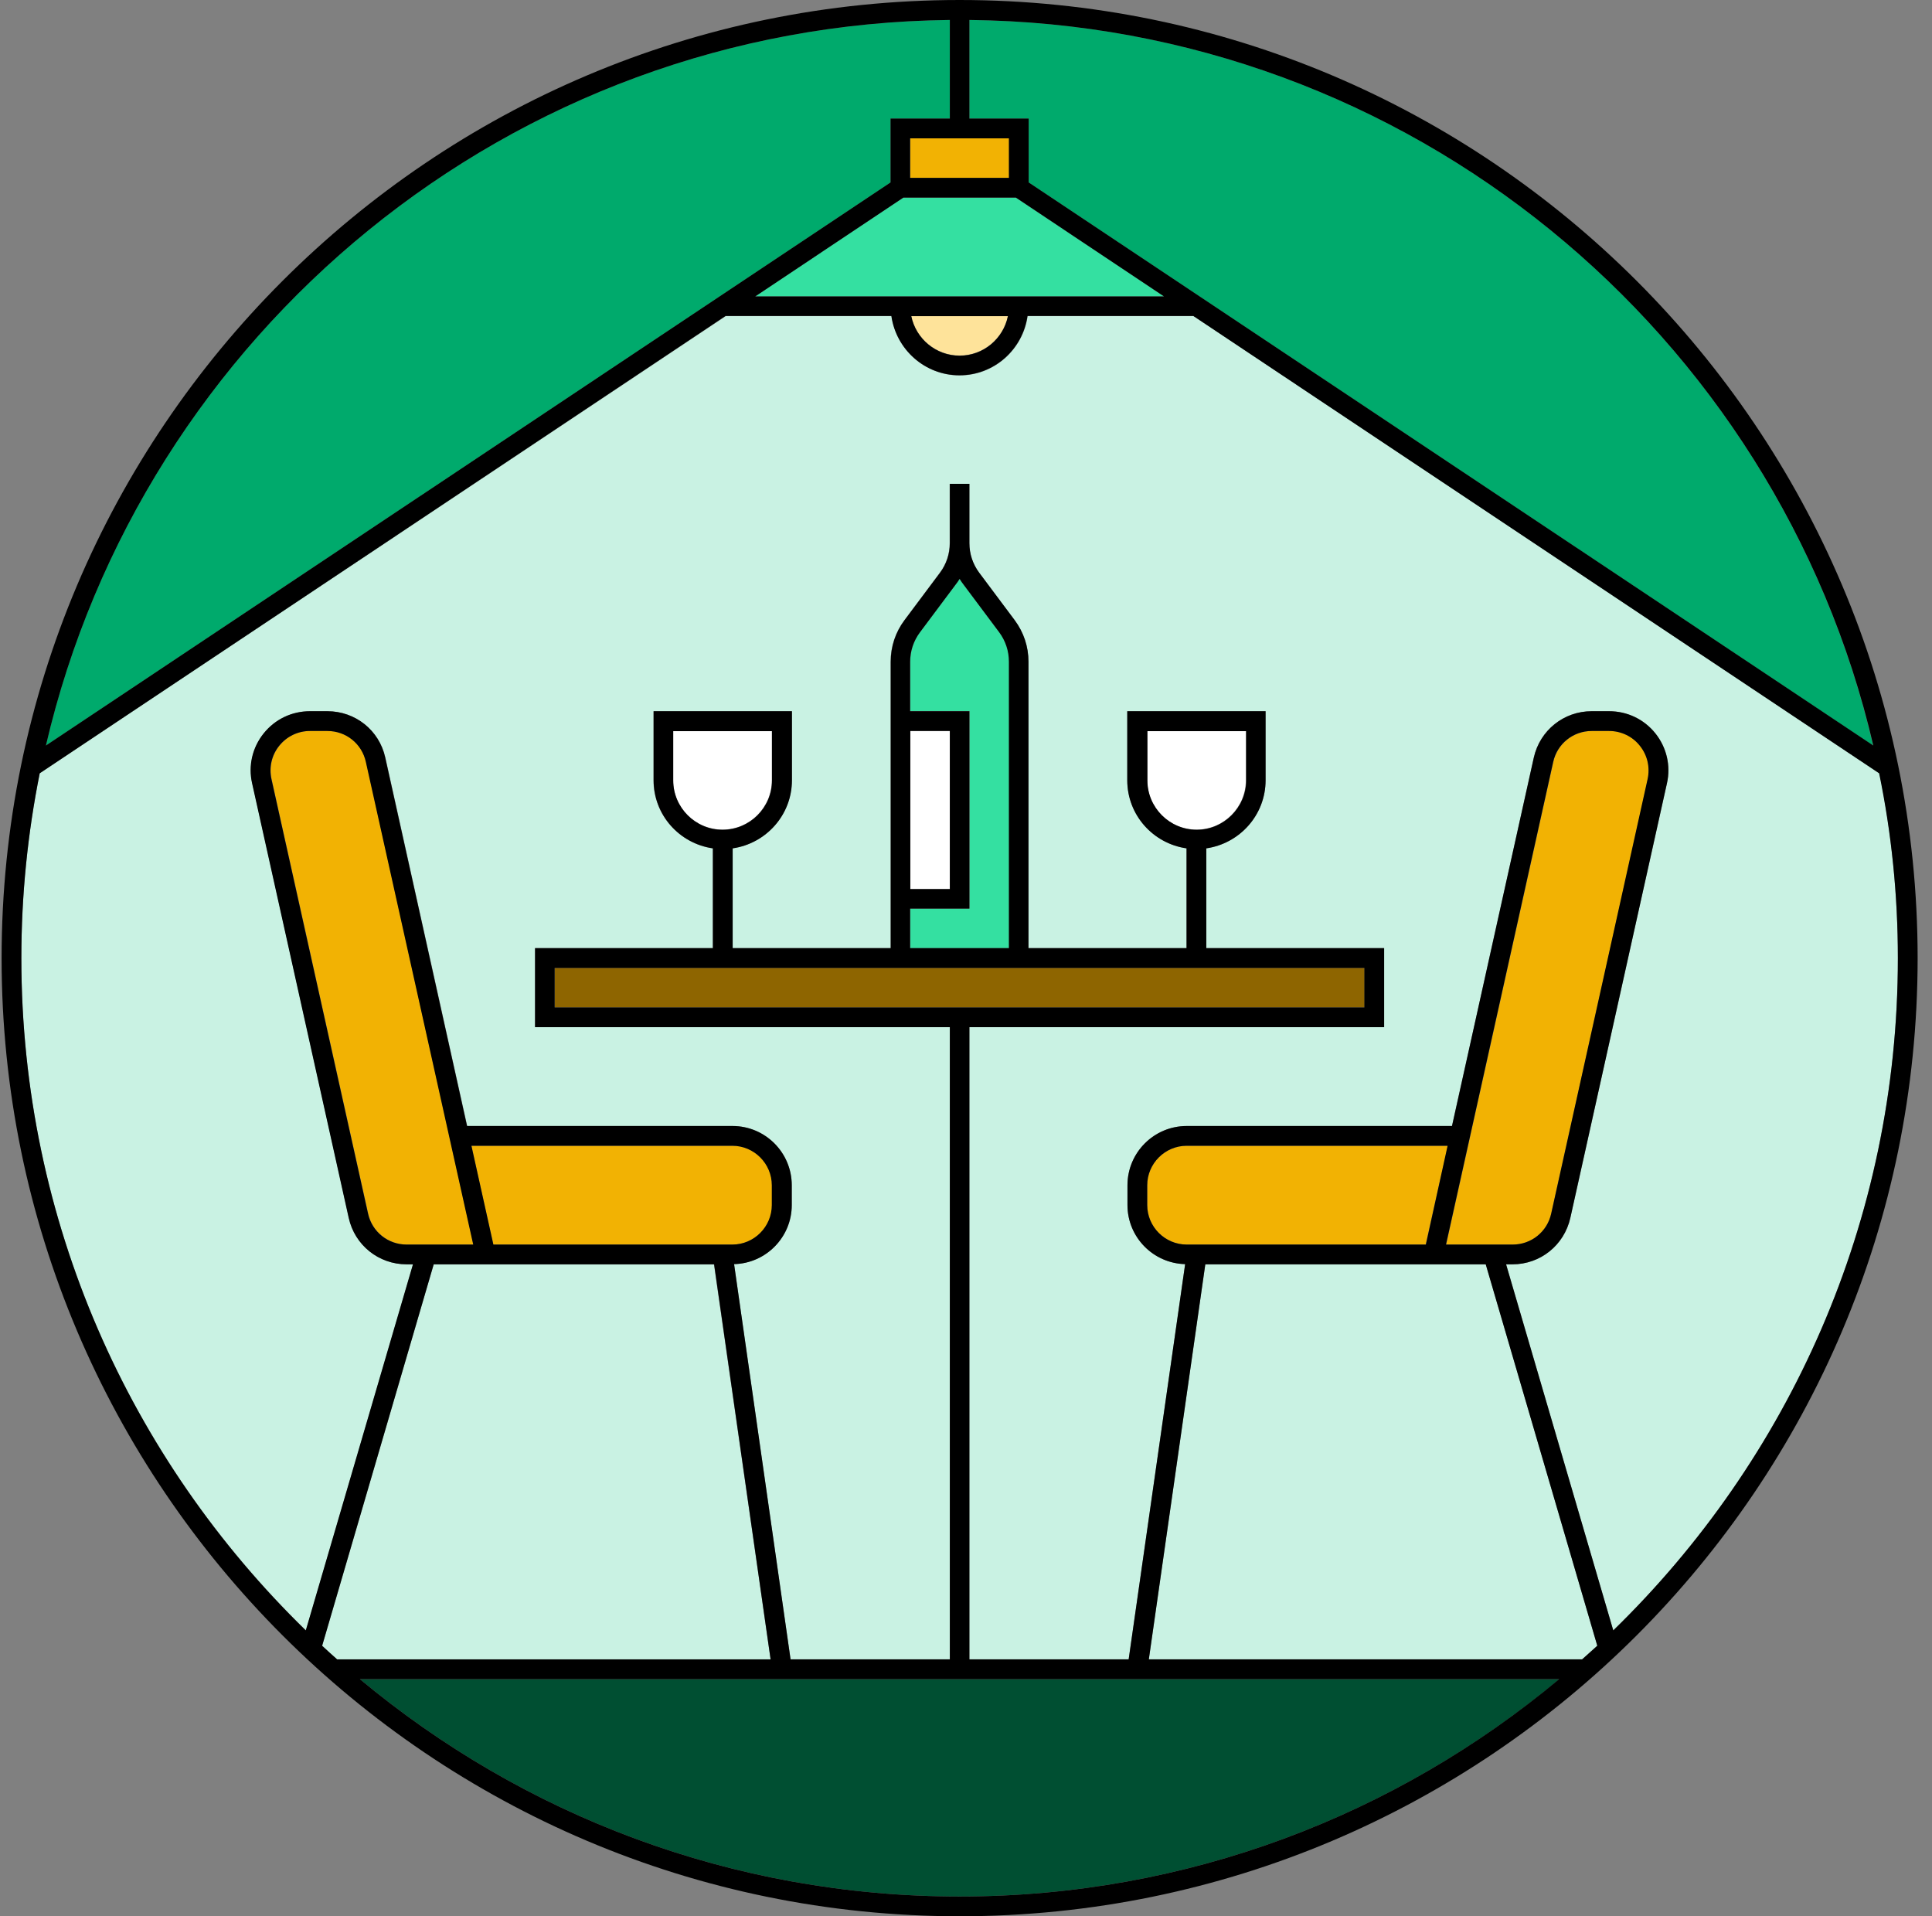 <svg width="242" height="240" viewBox="0 0 242 240" fill="none" xmlns="http://www.w3.org/2000/svg" xmlns:xlink="http://www.w3.org/1999/xlink">
<rect x="0" y="0" width="242" height="240" fill="#808080" stroke="none"/>
<path d="M189.475,155.875C191.825,155.875 193.8,154.275 194.3,152L206.4,97.575C206.725,96.1 206.375,94.575 205.425,93.4C204.475,92.225 203.075,91.55 201.575,91.55L199.4,91.55C197.075,91.55 195.075,93.15 194.575,95.425L181.15,155.875L189.475,155.875Z" fill="#F2B203"/>
<path d="M94.6,37.125L145.8,37.125L127.25,24.75L113.15,24.75L94.6,37.125Z" fill="#34E0A1"/>
<path d="M181.35,143.5L148.65,143.5C145.925,143.5 143.7,145.725 143.7,148.45L143.7,150.925C143.7,153.65 145.925,155.875 148.65,155.875L178.575,155.875L181.35,143.5Z" fill="#F2B203"/>
<path d="M120.2,44.525C123.175,44.525 125.675,42.4 126.25,39.575L114.125,39.575C114.725,42.4 117.225,44.525 120.2,44.525Z" fill="#FEE39A"/>
<path d="M45.85,95.425C45.35,93.15 43.35,91.55 41.025,91.55L38.85,91.55C37.35,91.55 35.925,92.225 35,93.4C34.05,94.575 33.7,96.1 34.025,97.575L46.125,152C46.625,154.275 48.625,155.875 50.95,155.875L59.3,155.875L45.85,95.425Z" fill="#F2B203"/>
<path d="M128.85,14.85L128.85,22.85L234.625,93.375C222.625,41.75 176.525,3.075 121.425,2.5L121.425,14.85L128.85,14.85Z" fill="#00AA6C"/>
<path d="M111.55,22.85L111.55,14.85L118.975,14.85L118.975,2.5C63.875,3.075 17.775,41.75 5.75,93.375L86.425,39.6L111.55,22.85Z" fill="#00AA6C"/>
<path d="M89.425,158.35L54.325,158.35L40.35,206.125C40.975,206.7 41.6,207.275 42.25,207.85L96.525,207.85L89.425,158.35Z" fill="#C9F2E3"/>
<path d="M150.975,158.35L143.9,207.825L198.175,207.825C198.8,207.25 199.45,206.7 200.075,206.1L186.1,158.325L150.975,158.325L150.975,158.35Z" fill="#C9F2E3"/>
<path d="M128.725,39.6C128.125,43.775 124.55,47.025 120.2,47.025C115.85,47.025 112.275,43.8 111.675,39.6L90.9,39.6L4.975,96.85C3.475,104.325 2.675,112.075 2.675,120C2.675,153 16.35,182.825 38.325,204.2L51.75,158.35L50.95,158.35C47.45,158.35 44.475,155.95 43.7,152.525L31.6,98.1C31.1,95.9 31.65,93.6 33.05,91.85C34.475,90.075 36.575,89.075 38.85,89.075L41.025,89.075C44.525,89.075 47.5,91.475 48.275,94.875L58.525,141.025L91.75,141.025C95.85,141.025 99.175,144.35 99.175,148.45L99.175,150.925C99.175,154.95 95.95,158.225 91.95,158.325L99.025,207.825L118.975,207.825L118.975,128.65L67,128.65L67,118.75L89.275,118.75L89.275,106.25C85.1,105.65 81.85,102.075 81.85,97.725L81.85,89.075L99.175,89.075L99.175,97.725C99.175,102.075 95.95,105.65 91.75,106.25L91.75,118.75L111.55,118.75L111.55,113.8L111.55,89.05L111.55,82.875C111.55,80.975 112.15,79.2 113.275,77.675L117.725,71.725C118.525,70.65 118.95,69.375 118.95,68.025L118.95,60.6L120.2,60.6L121.425,60.6L121.425,68.025C121.425,69.375 121.85,70.65 122.65,71.725L127.1,77.675C128.225,79.175 128.825,80.975 128.825,82.875L128.825,118.75L148.625,118.75L148.625,106.25C144.45,105.65 141.2,102.075 141.2,97.725L141.2,89.075L158.525,89.075L158.525,97.725C158.525,102.075 155.3,105.65 151.1,106.25L151.1,118.75L173.375,118.75L173.375,128.65L121.425,128.65L121.425,207.825L141.375,207.825L148.45,158.325C144.45,158.225 141.225,154.95 141.225,150.925L141.225,148.45C141.225,144.35 144.55,141.025 148.65,141.025L181.875,141.025L192.125,94.875C192.875,91.45 195.875,89.075 199.375,89.075L201.55,89.075C203.825,89.075 205.925,90.075 207.351,91.85C208.775,93.625 209.301,95.9 208.801,98.1L196.7,152.525C195.95,155.95 192.95,158.35 189.45,158.35L188.65,158.35L202.075,204.2C224.051,182.825 237.725,153 237.725,120C237.725,112.075 236.925,104.35 235.425,96.85L149.525,39.6L128.725,39.6Z" fill="#C9F2E3"/>
<path d="M120.2,237.525C148.75,237.525 174.925,227.3 195.325,210.3L45.075,210.3C65.475,227.3 91.65,237.525 120.2,237.525Z" fill="#004F32"/>
<path d="M91.75,155.875C94.475,155.875 96.7,153.65 96.7,150.925L96.7,148.45C96.7,145.725 94.475,143.5 91.75,143.5L59.05,143.5L61.8,155.875L91.75,155.875Z" fill="#F2B203"/>
<rect  x="114.025" y="17.325" width="12.375" height="4.95" fill="#F2B203"/>
<path d="M69.475,121.225L69.475,126.175L170.925,126.175L170.925,121.225L128.85,121.225L111.55,121.225L69.475,121.225Z" fill="#8E6500"/>
<path d="M125.15,79.175L120.7,73.225C120.525,73 120.35,72.75 120.2,72.5C120.05,72.75 119.875,73 119.7,73.225L115.25,79.175C114.45,80.25 114.025,81.525 114.025,82.875L114.025,89.05L121.45,89.05L121.45,113.8L114.025,113.8L114.025,118.75L126.4,118.75L126.4,82.875C126.375,81.525 125.95,80.25 125.15,79.175Z" fill="#34E0A1"/>
<rect  x="114.025" y="91.55" width="4.95" height="19.8" fill="#FFFFFF"/>
<path d="M156.075,91.55L143.7,91.55L143.7,97.725C143.7,101.125 146.475,103.9 149.875,103.9C153.275,103.9 156.05,101.125 156.05,97.725L156.05,91.55L156.075,91.55Z" fill="#FFFFFF"/>
<path d="M96.7,91.55L84.325,91.55L84.325,97.725C84.325,101.125 87.1,103.9 90.5,103.9C93.9,103.9 96.675,101.125 96.675,97.725L96.675,91.55L96.7,91.55Z" fill="#FFFFFF"/>
<path d="M120.2,0C54.025,0 0.2,53.825 0.2,120C0.2,186.175 54.025,240 120.2,240C186.375,240 240.2,186.175 240.2,120C240.2,53.825 186.375,0 120.2,0ZM94.6,37.125L113.15,24.75L127.25,24.75L145.8,37.125L94.6,37.125ZM126.25,39.6C125.675,42.425 123.175,44.55 120.2,44.55C117.225,44.55 114.725,42.425 114.15,39.6L126.25,39.6ZM126.375,22.275L114,22.275L114,17.325L126.375,17.325L126.375,22.275ZM118.975,2.5L118.975,14.85L111.55,14.85L111.55,22.85L86.425,39.6L5.75,93.375C17.775,41.75 63.875,3.075 118.975,2.5ZM40.35,206.124L54.325,158.35L89.45,158.35L96.525,207.824L42.225,207.824C41.6,207.274 40.975,206.7 40.35,206.124ZM59.275,155.875L50.925,155.875C48.6,155.875 46.6,154.275 46.1,152L34,97.575C33.675,96.1 34.025,94.575 34.975,93.4C35.925,92.225 37.325,91.55 38.825,91.55L41,91.55C43.35,91.55 45.325,93.15 45.825,95.425L59.275,155.875ZM59.05,143.5L91.725,143.5C94.45,143.5 96.675,145.725 96.675,148.45L96.675,150.925C96.675,153.65 94.45,155.875 91.725,155.875L61.8,155.875L59.05,143.5ZM120.2,237.526C91.65,237.526 65.475,227.3 45.075,210.3L195.3,210.3C174.925,227.3 148.75,237.526 120.2,237.526ZM198.175,207.824L143.9,207.824L150.975,158.35L186.1,158.35L200.075,206.124C199.425,206.7 198.8,207.274 198.175,207.824ZM178.6,155.875L148.65,155.875C145.925,155.875 143.7,153.65 143.7,150.925L143.7,148.45C143.7,145.725 145.925,143.5 148.65,143.5L181.325,143.5L178.6,155.875ZM194.55,95.425C195.05,93.15 197.05,91.55 199.375,91.55L201.55,91.55C203.05,91.55 204.476,92.225 205.4,93.4C206.35,94.575 206.7,96.1 206.376,97.575L194.3,152C193.8,154.275 191.8,155.875 189.475,155.875L181.125,155.875L194.55,95.425ZM237.726,120C237.726,153 224.05,182.825 202.076,204.2L188.65,158.35L189.45,158.35C192.95,158.35 195.925,155.95 196.7,152.525L208.8,98.1C209.3,95.9 208.75,93.6 207.35,91.85C205.926,90.075 203.824,89.075 201.55,89.075L199.375,89.075C195.875,89.075 192.9,91.475 192.125,94.875L181.875,141.025L148.65,141.025C144.55,141.025 141.225,144.35 141.225,148.45L141.225,150.925C141.225,154.95 144.45,158.225 148.45,158.325L141.375,207.824L121.425,207.824L121.425,128.65L173.375,128.65L173.375,118.75L151.1,118.75L151.1,106.25C155.275,105.65 158.525,102.075 158.525,97.725L158.525,89.075L141.2,89.075L141.2,97.725C141.2,102.075 144.425,105.65 148.625,106.25L148.625,118.75L128.825,118.75L128.825,82.875C128.825,80.975 128.225,79.2 127.1,77.675L122.65,71.725C121.85,70.65 121.425,69.375 121.425,68.025L121.425,60.6L120.2,60.6L118.975,60.6L118.975,68.025C118.975,69.375 118.55,70.65 117.75,71.725L113.3,77.675C112.175,79.175 111.575,80.975 111.575,82.875L111.575,89.05L111.575,113.8L111.575,118.75L91.775,118.75L91.775,106.25C95.95,105.65 99.2,102.075 99.2,97.725L99.2,89.075L81.875,89.075L81.875,97.725C81.875,102.075 85.1,105.65 89.3,106.25L89.3,118.75L67.025,118.75L67.025,128.65L118.975,128.65L118.975,207.824L99.025,207.824L91.95,158.325C95.95,158.225 99.175,154.95 99.175,150.925L99.175,148.45C99.175,144.35 95.85,141.025 91.75,141.025L58.5,141.025L48.25,94.875C47.5,91.45 44.5,89.075 41,89.075L38.825,89.075C36.55,89.075 34.45,90.075 33.025,91.85C31.6,93.625 31.075,95.9 31.575,98.1L43.675,152.525C44.425,155.95 47.425,158.35 50.925,158.35L51.725,158.35L38.3,204.2C16.35,182.825 2.675,153 2.675,120C2.675,112.075 3.475,104.35 4.975,96.85L90.875,39.575L111.65,39.575C112.25,43.75 115.825,47 120.175,47C124.525,47 128.1,43.775 128.7,39.575L149.475,39.575L235.376,96.85C236.926,104.35 237.726,112.075 237.726,120ZM121.425,113.825L121.425,89.075L114,89.075L114,82.9C114,81.55 114.425,80.275 115.225,79.2L119.675,73.25C119.875,73 120.05,72.75 120.2,72.5C120.35,72.75 120.525,73 120.7,73.225L125.15,79.175C125.95,80.25 126.375,81.525 126.375,82.875L126.375,118.75L114,118.75L114,113.8L121.425,113.8L121.425,113.825ZM114.025,111.35L114.025,91.55L118.975,91.55L118.975,111.35L114.025,111.35ZM128.85,121.225L170.9,121.225L170.9,126.175L69.475,126.175L69.475,121.225L111.525,121.225L128.85,121.225ZM149.9,103.925C146.5,103.925 143.725,101.15 143.725,97.75L143.725,91.575L156.1,91.575L156.1,97.75C156.075,101.15 153.3,103.925 149.9,103.925ZM90.5,103.925C87.1,103.925 84.325,101.15 84.325,97.75L84.325,91.575L96.7,91.575L96.7,97.75C96.7,101.15 93.925,103.925 90.5,103.925ZM128.85,22.85L128.85,14.85L121.425,14.85L121.425,2.5C176.525,3.075 222.626,41.75 234.65,93.375L128.85,22.85Z" fill="#000000"/>
</svg>
